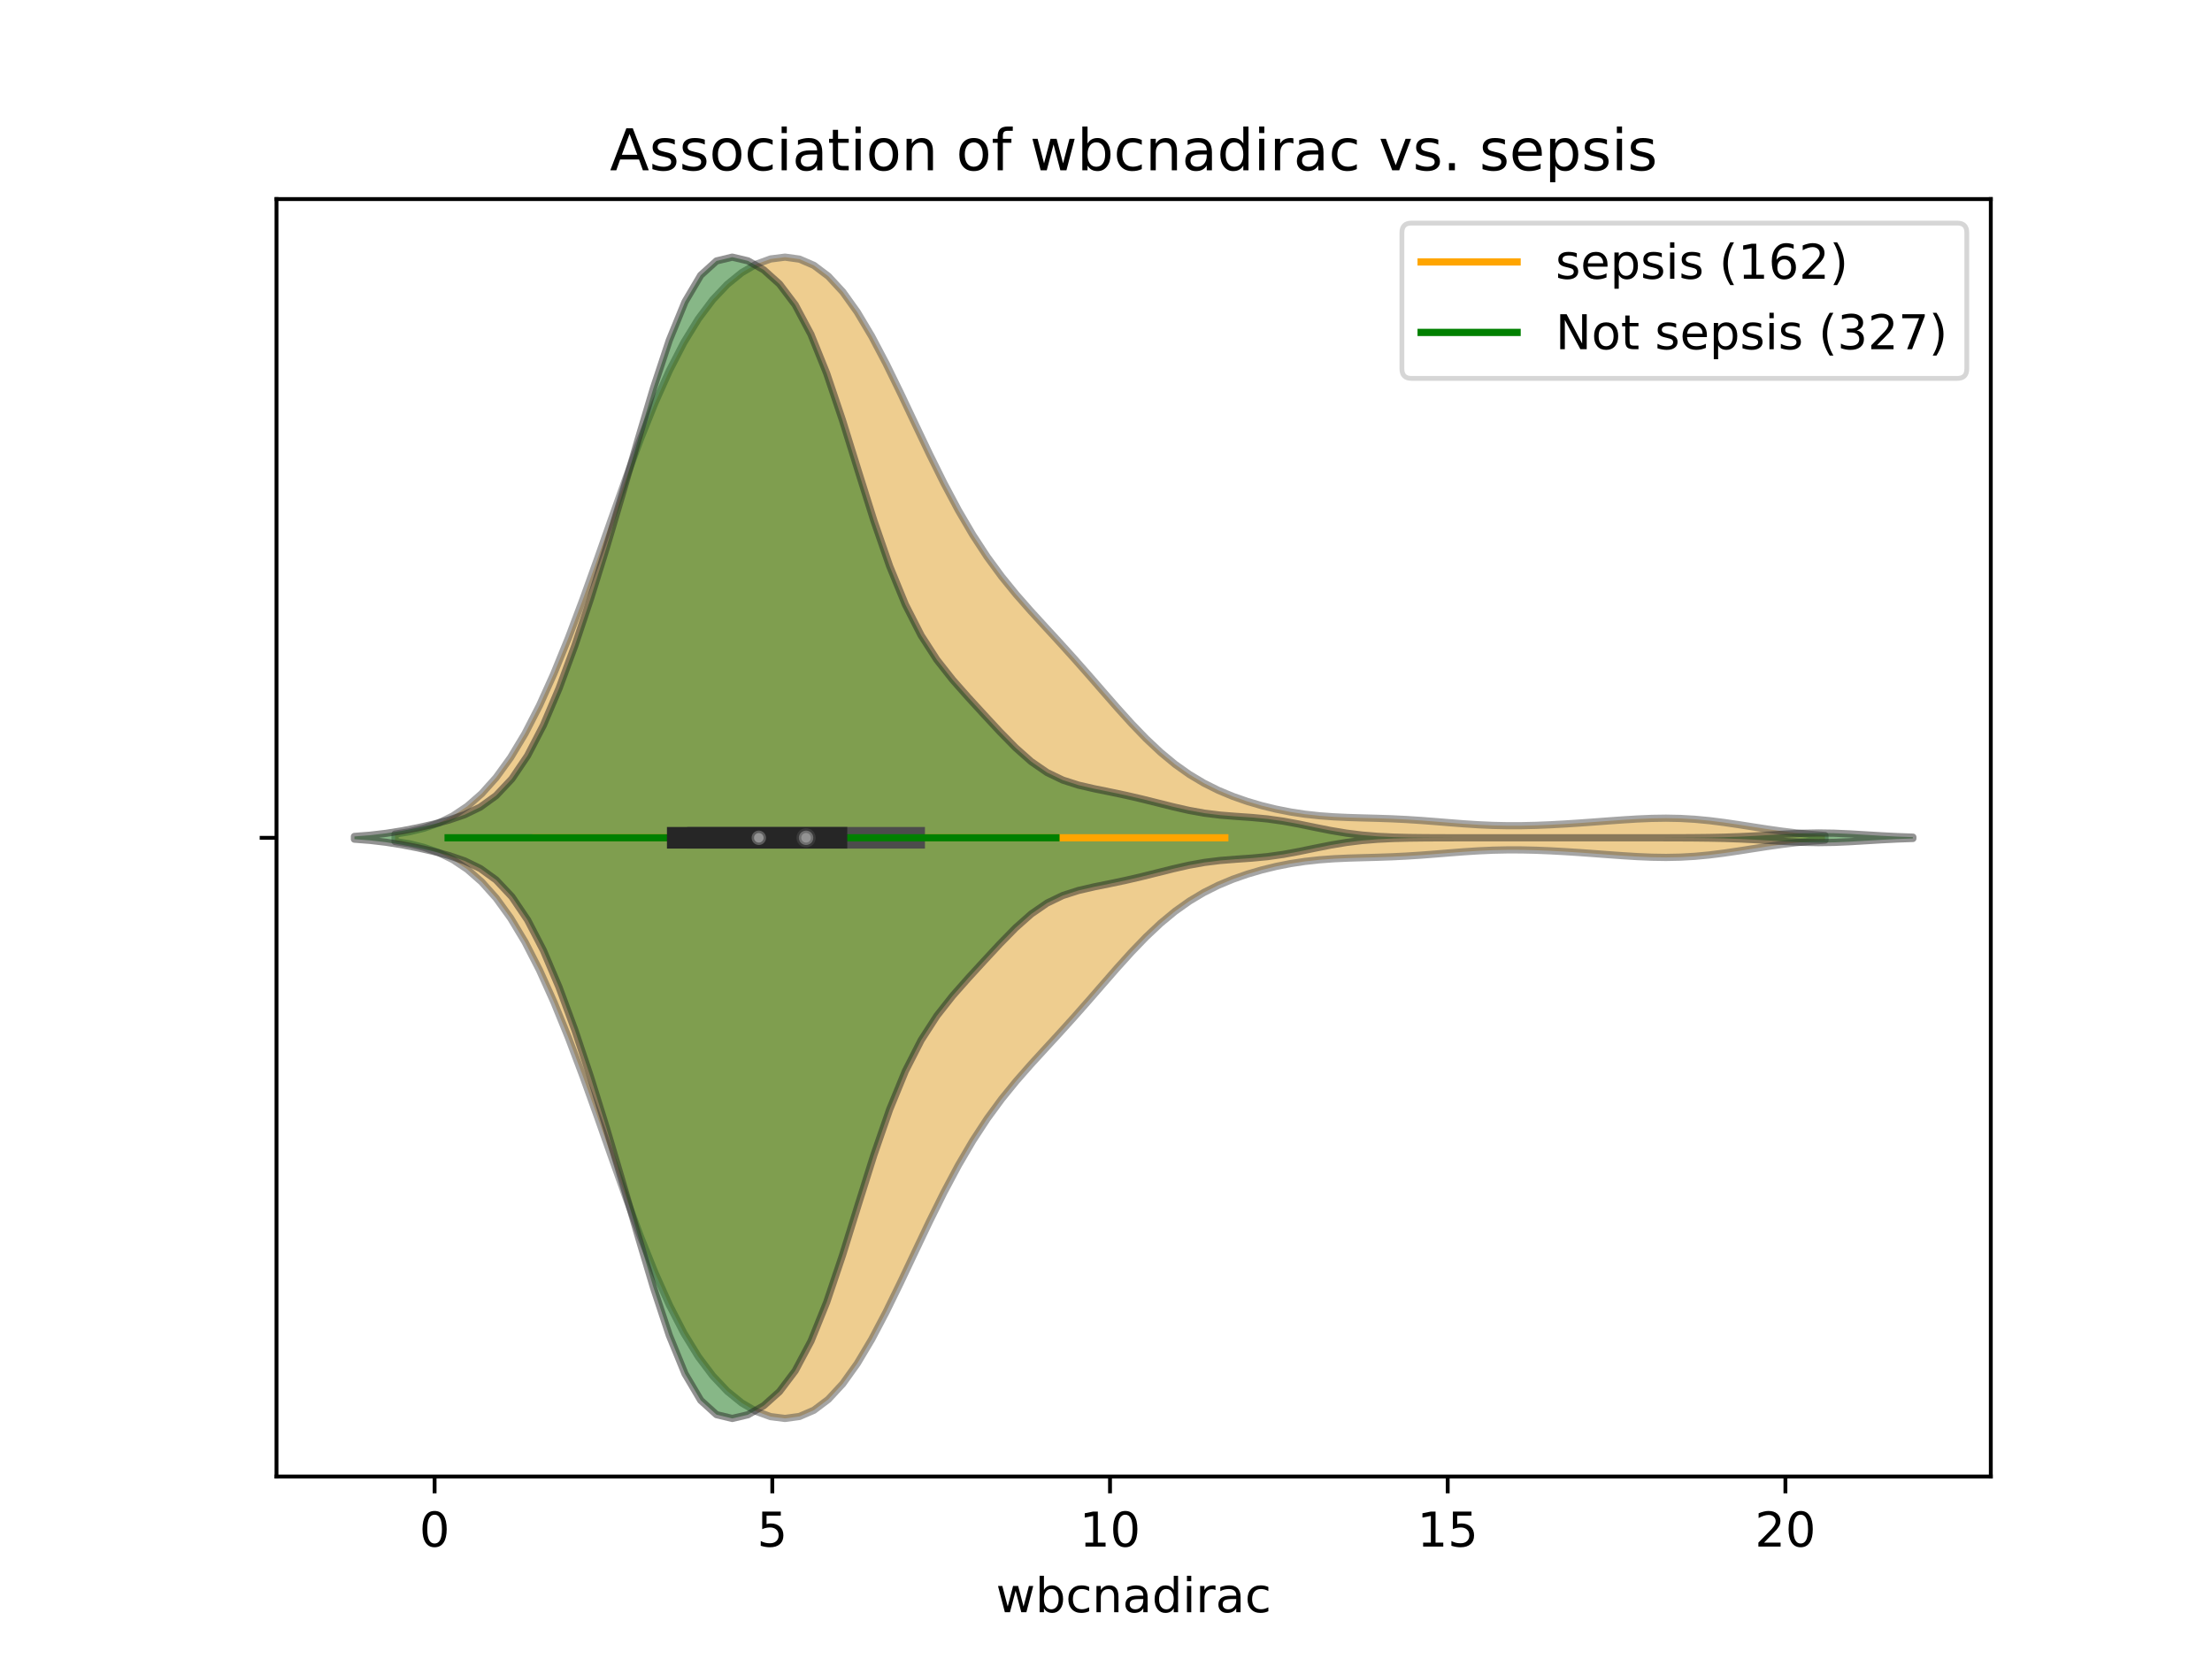 <?xml version="1.0" encoding="utf-8" standalone="no"?>
<!DOCTYPE svg PUBLIC "-//W3C//DTD SVG 1.1//EN"
  "http://www.w3.org/Graphics/SVG/1.1/DTD/svg11.dtd">
<!-- Created with matplotlib (https://matplotlib.org/) -->
<svg height="345.6pt" version="1.1" viewBox="0 0 460.8 345.6" width="460.8pt" xmlns="http://www.w3.org/2000/svg" xmlns:xlink="http://www.w3.org/1999/xlink">
 <defs>
  <style type="text/css">
*{stroke-linecap:butt;stroke-linejoin:round;}
  </style>
 </defs>
 <g id="figure_1">
  <g id="patch_1">
   <path d="M 0 345.6 
L 460.8 345.6 
L 460.8 0 
L 0 0 
z
" style="fill:#ffffff;"/>
  </g>
  <g id="axes_1">
   <g id="patch_2">
    <path d="M 57.6 307.584 
L 414.72 307.584 
L 414.72 41.472 
L 57.6 41.472 
z
" style="fill:#ffffff;"/>
   </g>
   <g id="PolyCollection_1">
    <defs>
     <path d="M 82.297 -170.298 
L 82.297 -171.846 
L 85.306 -172.335 
L 88.315 -173.069 
L 91.324 -174.131 
L 94.332 -175.617 
L 97.341 -177.629 
L 100.35 -180.269 
L 103.359 -183.631 
L 106.368 -187.788 
L 109.377 -192.787 
L 112.386 -198.637 
L 115.394 -205.303 
L 118.403 -212.698 
L 121.412 -220.685 
L 124.421 -229.072 
L 127.43 -237.628 
L 130.439 -246.092 
L 133.448 -254.199 
L 136.456 -261.711 
L 139.465 -268.439 
L 142.474 -274.271 
L 145.483 -279.171 
L 148.492 -283.172 
L 151.501 -286.352 
L 154.51 -288.795 
L 157.518 -290.558 
L 160.527 -291.651 
L 163.536 -292.032 
L 166.545 -291.619 
L 169.554 -290.317 
L 172.563 -288.052 
L 175.572 -284.798 
L 178.581 -280.594 
L 181.589 -275.551 
L 184.598 -269.843 
L 187.607 -263.69 
L 190.616 -257.336 
L 193.625 -251.021 
L 196.634 -244.958 
L 199.643 -239.31 
L 202.651 -234.175 
L 205.66 -229.578 
L 208.669 -225.479 
L 211.678 -221.78 
L 214.687 -218.353 
L 217.696 -215.063 
L 220.705 -211.793 
L 223.713 -208.467 
L 226.722 -205.062 
L 229.731 -201.605 
L 232.74 -198.165 
L 235.749 -194.836 
L 238.758 -191.716 
L 241.767 -188.886 
L 244.775 -186.396 
L 247.784 -184.26 
L 250.793 -182.461 
L 253.802 -180.959 
L 256.811 -179.705 
L 259.82 -178.654 
L 262.829 -177.771 
L 265.837 -177.037 
L 268.846 -176.444 
L 271.855 -175.987 
L 274.864 -175.657 
L 277.873 -175.438 
L 280.882 -175.302 
L 283.891 -175.212 
L 286.899 -175.132 
L 289.908 -175.03 
L 292.917 -174.884 
L 295.926 -174.691 
L 298.935 -174.461 
L 301.944 -174.216 
L 304.953 -173.983 
L 307.961 -173.79 
L 310.97 -173.655 
L 313.979 -173.591 
L 316.988 -173.596 
L 319.997 -173.665 
L 323.006 -173.787 
L 326.015 -173.951 
L 329.023 -174.146 
L 332.032 -174.361 
L 335.041 -174.586 
L 338.05 -174.801 
L 341.059 -174.987 
L 344.068 -175.115 
L 347.077 -175.161 
L 350.085 -175.102 
L 353.094 -174.928 
L 356.103 -174.643 
L 359.112 -174.265 
L 362.121 -173.823 
L 365.13 -173.353 
L 368.139 -172.889 
L 371.147 -172.463 
L 374.156 -172.094 
L 377.165 -171.793 
L 380.174 -171.56 
L 380.174 -170.584 
L 380.174 -170.584 
L 377.165 -170.351 
L 374.156 -170.05 
L 371.147 -169.681 
L 368.139 -169.255 
L 365.13 -168.791 
L 362.121 -168.321 
L 359.112 -167.879 
L 356.103 -167.501 
L 353.094 -167.216 
L 350.085 -167.042 
L 347.077 -166.983 
L 344.068 -167.029 
L 341.059 -167.157 
L 338.05 -167.343 
L 335.041 -167.558 
L 332.032 -167.783 
L 329.023 -167.998 
L 326.015 -168.193 
L 323.006 -168.357 
L 319.997 -168.479 
L 316.988 -168.548 
L 313.979 -168.553 
L 310.97 -168.489 
L 307.961 -168.354 
L 304.953 -168.161 
L 301.944 -167.928 
L 298.935 -167.683 
L 295.926 -167.453 
L 292.917 -167.26 
L 289.908 -167.114 
L 286.899 -167.012 
L 283.891 -166.932 
L 280.882 -166.842 
L 277.873 -166.706 
L 274.864 -166.487 
L 271.855 -166.157 
L 268.846 -165.7 
L 265.837 -165.107 
L 262.829 -164.373 
L 259.82 -163.49 
L 256.811 -162.439 
L 253.802 -161.185 
L 250.793 -159.683 
L 247.784 -157.884 
L 244.775 -155.748 
L 241.767 -153.258 
L 238.758 -150.428 
L 235.749 -147.308 
L 232.74 -143.979 
L 229.731 -140.539 
L 226.722 -137.082 
L 223.713 -133.677 
L 220.705 -130.351 
L 217.696 -127.081 
L 214.687 -123.791 
L 211.678 -120.364 
L 208.669 -116.665 
L 205.66 -112.566 
L 202.651 -107.969 
L 199.643 -102.834 
L 196.634 -97.186 
L 193.625 -91.123 
L 190.616 -84.808 
L 187.607 -78.454 
L 184.598 -72.301 
L 181.589 -66.593 
L 178.581 -61.55 
L 175.572 -57.346 
L 172.563 -54.092 
L 169.554 -51.827 
L 166.545 -50.525 
L 163.536 -50.112 
L 160.527 -50.493 
L 157.518 -51.586 
L 154.51 -53.349 
L 151.501 -55.792 
L 148.492 -58.972 
L 145.483 -62.973 
L 142.474 -67.873 
L 139.465 -73.705 
L 136.456 -80.433 
L 133.448 -87.945 
L 130.439 -96.052 
L 127.43 -104.516 
L 124.421 -113.072 
L 121.412 -121.459 
L 118.403 -129.446 
L 115.394 -136.841 
L 112.386 -143.507 
L 109.377 -149.357 
L 106.368 -154.356 
L 103.359 -158.513 
L 100.35 -161.875 
L 97.341 -164.515 
L 94.332 -166.527 
L 91.324 -168.013 
L 88.315 -169.075 
L 85.306 -169.809 
L 82.297 -170.298 
z
" id="ma1f09ca8c7" style="stroke:#4c4c4c;stroke-opacity:0.5;stroke-width:1.5;"/>
    </defs>
    <g clip-path="url(#pdb2f2f3afa)">
     <use style="fill:#df9c20;fill-opacity:0.5;stroke:#4c4c4c;stroke-opacity:0.5;stroke-width:1.5;" x="0" xlink:href="#ma1f09ca8c7" y="345.6"/>
    </g>
   </g>
   <g id="PolyCollection_2">
    <defs>
     <path d="M 73.833 -170.788 
L 73.833 -171.356 
L 77.112 -171.61 
L 80.391 -171.994 
L 83.671 -172.513 
L 86.95 -173.15 
L 90.229 -173.891 
L 93.509 -174.764 
L 96.788 -175.884 
L 100.067 -177.477 
L 103.347 -179.853 
L 106.626 -183.339 
L 109.905 -188.189 
L 113.185 -194.505 
L 116.464 -202.209 
L 119.743 -211.091 
L 123.023 -220.906 
L 126.302 -231.447 
L 129.581 -242.515 
L 132.861 -253.809 
L 136.14 -264.795 
L 139.42 -274.705 
L 142.699 -282.72 
L 145.978 -288.265 
L 149.258 -291.239 
L 152.537 -292.032 
L 155.816 -291.258 
L 159.096 -289.38 
L 162.375 -286.441 
L 165.654 -282.102 
L 168.934 -275.94 
L 172.213 -267.819 
L 175.492 -258.095 
L 178.772 -247.547 
L 182.051 -237.126 
L 185.33 -227.662 
L 188.61 -219.663 
L 191.889 -213.238 
L 195.168 -208.159 
L 198.448 -203.996 
L 201.727 -200.289 
L 205.006 -196.714 
L 208.286 -193.182 
L 211.565 -189.835 
L 214.844 -186.929 
L 218.124 -184.671 
L 221.403 -183.091 
L 224.682 -182.04 
L 227.962 -181.285 
L 231.241 -180.621 
L 234.52 -179.93 
L 237.8 -179.171 
L 241.079 -178.356 
L 244.358 -177.536 
L 247.638 -176.79 
L 250.917 -176.199 
L 254.196 -175.795 
L 257.476 -175.534 
L 260.755 -175.307 
L 264.034 -174.997 
L 267.314 -174.534 
L 270.593 -173.929 
L 273.872 -173.251 
L 277.152 -172.599 
L 280.431 -172.049 
L 283.71 -171.641 
L 286.99 -171.373 
L 290.269 -171.216 
L 293.548 -171.134 
L 296.828 -171.096 
L 300.107 -171.081 
L 303.386 -171.075 
L 306.666 -171.073 
L 309.945 -171.072 
L 313.224 -171.072 
L 316.504 -171.072 
L 319.783 -171.072 
L 323.062 -171.072 
L 326.342 -171.072 
L 329.621 -171.072 
L 332.9 -171.072 
L 336.18 -171.072 
L 339.459 -171.072 
L 342.739 -171.073 
L 346.018 -171.075 
L 349.297 -171.082 
L 352.577 -171.098 
L 355.856 -171.133 
L 359.135 -171.199 
L 362.415 -171.31 
L 365.694 -171.47 
L 368.973 -171.666 
L 372.253 -171.864 
L 375.532 -172.015 
L 378.811 -172.075 
L 382.091 -172.025 
L 385.37 -171.881 
L 388.649 -171.686 
L 391.929 -171.488 
L 395.208 -171.323 
L 398.487 -171.208 
L 398.487 -170.936 
L 398.487 -170.936 
L 395.208 -170.821 
L 391.929 -170.656 
L 388.649 -170.458 
L 385.37 -170.263 
L 382.091 -170.119 
L 378.811 -170.069 
L 375.532 -170.129 
L 372.253 -170.28 
L 368.973 -170.478 
L 365.694 -170.674 
L 362.415 -170.834 
L 359.135 -170.945 
L 355.856 -171.011 
L 352.577 -171.046 
L 349.297 -171.062 
L 346.018 -171.069 
L 342.739 -171.071 
L 339.459 -171.072 
L 336.18 -171.072 
L 332.9 -171.072 
L 329.621 -171.072 
L 326.342 -171.072 
L 323.062 -171.072 
L 319.783 -171.072 
L 316.504 -171.072 
L 313.224 -171.072 
L 309.945 -171.072 
L 306.666 -171.071 
L 303.386 -171.069 
L 300.107 -171.063 
L 296.828 -171.048 
L 293.548 -171.01 
L 290.269 -170.928 
L 286.99 -170.771 
L 283.71 -170.503 
L 280.431 -170.095 
L 277.152 -169.545 
L 273.872 -168.893 
L 270.593 -168.215 
L 267.314 -167.61 
L 264.034 -167.147 
L 260.755 -166.837 
L 257.476 -166.61 
L 254.196 -166.349 
L 250.917 -165.945 
L 247.638 -165.354 
L 244.358 -164.608 
L 241.079 -163.788 
L 237.8 -162.973 
L 234.52 -162.214 
L 231.241 -161.523 
L 227.962 -160.859 
L 224.682 -160.104 
L 221.403 -159.053 
L 218.124 -157.473 
L 214.844 -155.215 
L 211.565 -152.309 
L 208.286 -148.962 
L 205.006 -145.43 
L 201.727 -141.855 
L 198.448 -138.148 
L 195.168 -133.985 
L 191.889 -128.906 
L 188.61 -122.481 
L 185.33 -114.482 
L 182.051 -105.018 
L 178.772 -94.597 
L 175.492 -84.049 
L 172.213 -74.325 
L 168.934 -66.204 
L 165.654 -60.042 
L 162.375 -55.703 
L 159.096 -52.764 
L 155.816 -50.886 
L 152.537 -50.112 
L 149.258 -50.905 
L 145.978 -53.879 
L 142.699 -59.424 
L 139.42 -67.439 
L 136.14 -77.349 
L 132.861 -88.335 
L 129.581 -99.629 
L 126.302 -110.697 
L 123.023 -121.238 
L 119.743 -131.053 
L 116.464 -139.935 
L 113.185 -147.639 
L 109.905 -153.955 
L 106.626 -158.805 
L 103.347 -162.291 
L 100.067 -164.667 
L 96.788 -166.26 
L 93.509 -167.38 
L 90.229 -168.253 
L 86.95 -168.994 
L 83.671 -169.631 
L 80.391 -170.15 
L 77.112 -170.534 
L 73.833 -170.788 
z
" id="mf5705ace30" style="stroke:#262626;stroke-opacity:0.5;stroke-width:1.5;"/>
    </defs>
    <g clip-path="url(#pdb2f2f3afa)">
     <use style="fill:#107010;fill-opacity:0.5;stroke:#262626;stroke-opacity:0.5;stroke-width:1.5;" x="0" xlink:href="#mf5705ace30" y="345.6"/>
    </g>
   </g>
   <g id="matplotlib.axis_1">
    <g id="xtick_1">
     <g id="line2d_1">
      <defs>
       <path d="M 0 0 
L 0 3.5 
" id="maf502b1dc8" style="stroke:#000000;stroke-width:0.8;"/>
      </defs>
      <g>
       <use style="stroke:#000000;stroke-width:0.8;" x="90.536" xlink:href="#maf502b1dc8" y="307.584"/>
      </g>
     </g>
     <g id="text_1">
      <!-- 0 -->
      <defs>
       <path d="M 31.781 66.406 
Q 24.172 66.406 20.328 58.906 
Q 16.5 51.422 16.5 36.375 
Q 16.5 21.391 20.328 13.891 
Q 24.172 6.391 31.781 6.391 
Q 39.453 6.391 43.281 13.891 
Q 47.125 21.391 47.125 36.375 
Q 47.125 51.422 43.281 58.906 
Q 39.453 66.406 31.781 66.406 
z
M 31.781 74.219 
Q 44.047 74.219 50.516 64.516 
Q 56.984 54.828 56.984 36.375 
Q 56.984 17.969 50.516 8.266 
Q 44.047 -1.422 31.781 -1.422 
Q 19.531 -1.422 13.062 8.266 
Q 6.594 17.969 6.594 36.375 
Q 6.594 54.828 13.062 64.516 
Q 19.531 74.219 31.781 74.219 
z
" id="DejaVuSans-48"/>
      </defs>
      <g transform="translate(87.355 322.182)scale(0.1 -0.1)">
       <use xlink:href="#DejaVuSans-48"/>
      </g>
     </g>
    </g>
    <g id="xtick_2">
     <g id="line2d_2">
      <g>
       <use style="stroke:#000000;stroke-width:0.8;" x="160.886" xlink:href="#maf502b1dc8" y="307.584"/>
      </g>
     </g>
     <g id="text_2">
      <!-- 5 -->
      <defs>
       <path d="M 10.797 72.906 
L 49.516 72.906 
L 49.516 64.594 
L 19.828 64.594 
L 19.828 46.734 
Q 21.969 47.469 24.109 47.828 
Q 26.266 48.188 28.422 48.188 
Q 40.625 48.188 47.75 41.5 
Q 54.891 34.812 54.891 23.391 
Q 54.891 11.625 47.562 5.094 
Q 40.234 -1.422 26.906 -1.422 
Q 22.312 -1.422 17.547 -0.641 
Q 12.797 0.141 7.719 1.703 
L 7.719 11.625 
Q 12.109 9.234 16.797 8.062 
Q 21.484 6.891 26.703 6.891 
Q 35.156 6.891 40.078 11.328 
Q 45.016 15.766 45.016 23.391 
Q 45.016 31 40.078 35.438 
Q 35.156 39.891 26.703 39.891 
Q 22.75 39.891 18.812 39.016 
Q 14.891 38.141 10.797 36.281 
z
" id="DejaVuSans-53"/>
      </defs>
      <g transform="translate(157.705 322.182)scale(0.1 -0.1)">
       <use xlink:href="#DejaVuSans-53"/>
      </g>
     </g>
    </g>
    <g id="xtick_3">
     <g id="line2d_3">
      <g>
       <use style="stroke:#000000;stroke-width:0.8;" x="231.236" xlink:href="#maf502b1dc8" y="307.584"/>
      </g>
     </g>
     <g id="text_3">
      <!-- 10 -->
      <defs>
       <path d="M 12.406 8.297 
L 28.516 8.297 
L 28.516 63.922 
L 10.984 60.406 
L 10.984 69.391 
L 28.422 72.906 
L 38.281 72.906 
L 38.281 8.297 
L 54.391 8.297 
L 54.391 0 
L 12.406 0 
z
" id="DejaVuSans-49"/>
      </defs>
      <g transform="translate(224.873 322.182)scale(0.1 -0.1)">
       <use xlink:href="#DejaVuSans-49"/>
       <use x="63.623" xlink:href="#DejaVuSans-48"/>
      </g>
     </g>
    </g>
    <g id="xtick_4">
     <g id="line2d_4">
      <g>
       <use style="stroke:#000000;stroke-width:0.8;" x="301.585" xlink:href="#maf502b1dc8" y="307.584"/>
      </g>
     </g>
     <g id="text_4">
      <!-- 15 -->
      <g transform="translate(295.223 322.182)scale(0.1 -0.1)">
       <use xlink:href="#DejaVuSans-49"/>
       <use x="63.623" xlink:href="#DejaVuSans-53"/>
      </g>
     </g>
    </g>
    <g id="xtick_5">
     <g id="line2d_5">
      <g>
       <use style="stroke:#000000;stroke-width:0.8;" x="371.935" xlink:href="#maf502b1dc8" y="307.584"/>
      </g>
     </g>
     <g id="text_5">
      <!-- 20 -->
      <defs>
       <path d="M 19.188 8.297 
L 53.609 8.297 
L 53.609 0 
L 7.328 0 
L 7.328 8.297 
Q 12.938 14.109 22.625 23.891 
Q 32.328 33.688 34.812 36.531 
Q 39.547 41.844 41.422 45.531 
Q 43.312 49.219 43.312 52.781 
Q 43.312 58.594 39.234 62.25 
Q 35.156 65.922 28.609 65.922 
Q 23.969 65.922 18.812 64.312 
Q 13.672 62.703 7.812 59.422 
L 7.812 69.391 
Q 13.766 71.781 18.938 73 
Q 24.125 74.219 28.422 74.219 
Q 39.75 74.219 46.484 68.547 
Q 53.219 62.891 53.219 53.422 
Q 53.219 48.922 51.531 44.891 
Q 49.859 40.875 45.406 35.406 
Q 44.188 33.984 37.641 27.219 
Q 31.109 20.453 19.188 8.297 
z
" id="DejaVuSans-50"/>
      </defs>
      <g transform="translate(365.572 322.182)scale(0.1 -0.1)">
       <use xlink:href="#DejaVuSans-50"/>
       <use x="63.623" xlink:href="#DejaVuSans-48"/>
      </g>
     </g>
    </g>
    <g id="text_6">
     <!-- wbcnadirac -->
     <defs>
      <path d="M 4.203 54.688 
L 13.188 54.688 
L 24.422 12.016 
L 35.594 54.688 
L 46.188 54.688 
L 57.422 12.016 
L 68.609 54.688 
L 77.594 54.688 
L 63.281 0 
L 52.688 0 
L 40.922 44.828 
L 29.109 0 
L 18.5 0 
z
" id="DejaVuSans-119"/>
      <path d="M 48.688 27.297 
Q 48.688 37.203 44.609 42.844 
Q 40.531 48.484 33.406 48.484 
Q 26.266 48.484 22.188 42.844 
Q 18.109 37.203 18.109 27.297 
Q 18.109 17.391 22.188 11.75 
Q 26.266 6.109 33.406 6.109 
Q 40.531 6.109 44.609 11.75 
Q 48.688 17.391 48.688 27.297 
z
M 18.109 46.391 
Q 20.953 51.266 25.266 53.625 
Q 29.594 56 35.594 56 
Q 45.562 56 51.781 48.094 
Q 58.016 40.188 58.016 27.297 
Q 58.016 14.406 51.781 6.484 
Q 45.562 -1.422 35.594 -1.422 
Q 29.594 -1.422 25.266 0.953 
Q 20.953 3.328 18.109 8.203 
L 18.109 0 
L 9.078 0 
L 9.078 75.984 
L 18.109 75.984 
z
" id="DejaVuSans-98"/>
      <path d="M 48.781 52.594 
L 48.781 44.188 
Q 44.969 46.297 41.141 47.344 
Q 37.312 48.391 33.406 48.391 
Q 24.656 48.391 19.812 42.844 
Q 14.984 37.312 14.984 27.297 
Q 14.984 17.281 19.812 11.734 
Q 24.656 6.203 33.406 6.203 
Q 37.312 6.203 41.141 7.25 
Q 44.969 8.297 48.781 10.406 
L 48.781 2.094 
Q 45.016 0.344 40.984 -0.531 
Q 36.969 -1.422 32.422 -1.422 
Q 20.062 -1.422 12.781 6.344 
Q 5.516 14.109 5.516 27.297 
Q 5.516 40.672 12.859 48.328 
Q 20.219 56 33.016 56 
Q 37.156 56 41.109 55.141 
Q 45.062 54.297 48.781 52.594 
z
" id="DejaVuSans-99"/>
      <path d="M 54.891 33.016 
L 54.891 0 
L 45.906 0 
L 45.906 32.719 
Q 45.906 40.484 42.875 44.328 
Q 39.844 48.188 33.797 48.188 
Q 26.516 48.188 22.312 43.547 
Q 18.109 38.922 18.109 30.906 
L 18.109 0 
L 9.078 0 
L 9.078 54.688 
L 18.109 54.688 
L 18.109 46.188 
Q 21.344 51.125 25.703 53.562 
Q 30.078 56 35.797 56 
Q 45.219 56 50.047 50.172 
Q 54.891 44.344 54.891 33.016 
z
" id="DejaVuSans-110"/>
      <path d="M 34.281 27.484 
Q 23.391 27.484 19.188 25 
Q 14.984 22.516 14.984 16.5 
Q 14.984 11.719 18.141 8.906 
Q 21.297 6.109 26.703 6.109 
Q 34.188 6.109 38.703 11.406 
Q 43.219 16.703 43.219 25.484 
L 43.219 27.484 
z
M 52.203 31.203 
L 52.203 0 
L 43.219 0 
L 43.219 8.297 
Q 40.141 3.328 35.547 0.953 
Q 30.953 -1.422 24.312 -1.422 
Q 15.922 -1.422 10.953 3.297 
Q 6 8.016 6 15.922 
Q 6 25.141 12.172 29.828 
Q 18.359 34.516 30.609 34.516 
L 43.219 34.516 
L 43.219 35.406 
Q 43.219 41.609 39.141 45 
Q 35.062 48.391 27.688 48.391 
Q 23 48.391 18.547 47.266 
Q 14.109 46.141 10.016 43.891 
L 10.016 52.203 
Q 14.938 54.109 19.578 55.047 
Q 24.219 56 28.609 56 
Q 40.484 56 46.344 49.844 
Q 52.203 43.703 52.203 31.203 
z
" id="DejaVuSans-97"/>
      <path d="M 45.406 46.391 
L 45.406 75.984 
L 54.391 75.984 
L 54.391 0 
L 45.406 0 
L 45.406 8.203 
Q 42.578 3.328 38.25 0.953 
Q 33.938 -1.422 27.875 -1.422 
Q 17.969 -1.422 11.734 6.484 
Q 5.516 14.406 5.516 27.297 
Q 5.516 40.188 11.734 48.094 
Q 17.969 56 27.875 56 
Q 33.938 56 38.25 53.625 
Q 42.578 51.266 45.406 46.391 
z
M 14.797 27.297 
Q 14.797 17.391 18.875 11.75 
Q 22.953 6.109 30.078 6.109 
Q 37.203 6.109 41.297 11.75 
Q 45.406 17.391 45.406 27.297 
Q 45.406 37.203 41.297 42.844 
Q 37.203 48.484 30.078 48.484 
Q 22.953 48.484 18.875 42.844 
Q 14.797 37.203 14.797 27.297 
z
" id="DejaVuSans-100"/>
      <path d="M 9.422 54.688 
L 18.406 54.688 
L 18.406 0 
L 9.422 0 
z
M 9.422 75.984 
L 18.406 75.984 
L 18.406 64.594 
L 9.422 64.594 
z
" id="DejaVuSans-105"/>
      <path d="M 41.109 46.297 
Q 39.594 47.172 37.812 47.578 
Q 36.031 48 33.891 48 
Q 26.266 48 22.188 43.047 
Q 18.109 38.094 18.109 28.812 
L 18.109 0 
L 9.078 0 
L 9.078 54.688 
L 18.109 54.688 
L 18.109 46.188 
Q 20.953 51.172 25.484 53.578 
Q 30.031 56 36.531 56 
Q 37.453 56 38.578 55.875 
Q 39.703 55.766 41.062 55.516 
z
" id="DejaVuSans-114"/>
     </defs>
     <g transform="translate(207.483 335.861)scale(0.1 -0.1)">
      <use xlink:href="#DejaVuSans-119"/>
      <use x="81.787" xlink:href="#DejaVuSans-98"/>
      <use x="145.264" xlink:href="#DejaVuSans-99"/>
      <use x="200.244" xlink:href="#DejaVuSans-110"/>
      <use x="263.623" xlink:href="#DejaVuSans-97"/>
      <use x="324.902" xlink:href="#DejaVuSans-100"/>
      <use x="388.379" xlink:href="#DejaVuSans-105"/>
      <use x="416.162" xlink:href="#DejaVuSans-114"/>
      <use x="457.275" xlink:href="#DejaVuSans-97"/>
      <use x="518.555" xlink:href="#DejaVuSans-99"/>
     </g>
    </g>
   </g>
   <g id="matplotlib.axis_2">
    <g id="ytick_1">
     <g id="line2d_6">
      <defs>
       <path d="M 0 0 
L -3.5 0 
" id="m506c38253e" style="stroke:#000000;stroke-width:0.8;"/>
      </defs>
      <g>
       <use style="stroke:#000000;stroke-width:0.8;" x="57.6" xlink:href="#m506c38253e" y="174.528"/>
      </g>
     </g>
    </g>
   </g>
   <g id="line2d_7">
    <path clip-path="url(#pdb2f2f3afa)" d="M 111.641 174.528 
L 255.154 174.528 
" style="fill:none;stroke:#ffa500;stroke-linecap:square;stroke-width:1.5;"/>
   </g>
   <g id="line2d_8">
    <path clip-path="url(#pdb2f2f3afa)" d="M 145.409 174.528 
L 190.433 174.528 
" style="fill:none;stroke:#4c4c4c;stroke-linecap:square;stroke-width:4.5;"/>
   </g>
   <g id="line2d_9">
    <path clip-path="url(#pdb2f2f3afa)" d="M 93.35 174.528 
L 219.98 174.528 
" style="fill:none;stroke:#008000;stroke-linecap:square;stroke-width:1.5;"/>
   </g>
   <g id="line2d_10">
    <path clip-path="url(#pdb2f2f3afa)" d="M 141.188 174.528 
L 174.252 174.528 
" style="fill:none;stroke:#262626;stroke-linecap:square;stroke-width:4.5;"/>
   </g>
   <g id="patch_3">
    <path d="M 57.6 307.584 
L 57.6 41.472 
" style="fill:none;stroke:#000000;stroke-linecap:square;stroke-linejoin:miter;stroke-width:0.8;"/>
   </g>
   <g id="patch_4">
    <path d="M 414.72 307.584 
L 414.72 41.472 
" style="fill:none;stroke:#000000;stroke-linecap:square;stroke-linejoin:miter;stroke-width:0.8;"/>
   </g>
   <g id="patch_5">
    <path d="M 57.6 307.584 
L 414.72 307.584 
" style="fill:none;stroke:#000000;stroke-linecap:square;stroke-linejoin:miter;stroke-width:0.8;"/>
   </g>
   <g id="patch_6">
    <path d="M 57.6 41.472 
L 414.72 41.472 
" style="fill:none;stroke:#000000;stroke-linecap:square;stroke-linejoin:miter;stroke-width:0.8;"/>
   </g>
   <g id="PathCollection_1">
    <defs>
     <path d="M 0 1.5 
C 0.398 1.5 0.779 1.342 1.061 1.061 
C 1.342 0.779 1.5 0.398 1.5 0 
C 1.5 -0.398 1.342 -0.779 1.061 -1.061 
C 0.779 -1.342 0.398 -1.5 0 -1.5 
C -0.398 -1.5 -0.779 -1.342 -1.061 -1.061 
C -1.342 -0.779 -1.5 -0.398 -1.5 0 
C -1.5 0.398 -1.342 0.779 -1.061 1.061 
C -0.779 1.342 -0.398 1.5 0 1.5 
z
" id="m23ae4070c4" style="stroke:#4c4c4c;stroke-opacity:0.5;"/>
    </defs>
    <g clip-path="url(#pdb2f2f3afa)">
     <use style="fill:#ffffff;fill-opacity:0.5;stroke:#4c4c4c;stroke-opacity:0.5;" x="167.921" xlink:href="#m23ae4070c4" y="174.528"/>
    </g>
   </g>
   <g id="PathCollection_2">
    <defs>
     <path d="M 0 1.5 
C 0.398 1.5 0.779 1.342 1.061 1.061 
C 1.342 0.779 1.5 0.398 1.5 0 
C 1.5 -0.398 1.342 -0.779 1.061 -1.061 
C 0.779 -1.342 0.398 -1.5 0 -1.5 
C -0.398 -1.5 -0.779 -1.342 -1.061 -1.061 
C -1.342 -0.779 -1.5 -0.398 -1.5 0 
C -1.5 0.398 -1.342 0.779 -1.061 1.061 
C -0.779 1.342 -0.398 1.5 0 1.5 
z
" id="m66d22e5631" style="stroke:#262626;stroke-opacity:0.5;"/>
    </defs>
    <g clip-path="url(#pdb2f2f3afa)">
     <use style="fill:#ffffff;fill-opacity:0.5;stroke:#262626;stroke-opacity:0.5;" x="158.072" xlink:href="#m66d22e5631" y="174.528"/>
    </g>
   </g>
   <g id="text_7">
    <!-- Association of wbcnadirac vs. sepsis -->
    <defs>
     <path d="M 34.188 63.188 
L 20.797 26.906 
L 47.609 26.906 
z
M 28.609 72.906 
L 39.797 72.906 
L 67.578 0 
L 57.328 0 
L 50.688 18.703 
L 17.828 18.703 
L 11.188 0 
L 0.781 0 
z
" id="DejaVuSans-65"/>
     <path d="M 44.281 53.078 
L 44.281 44.578 
Q 40.484 46.531 36.375 47.5 
Q 32.281 48.484 27.875 48.484 
Q 21.188 48.484 17.844 46.438 
Q 14.5 44.391 14.5 40.281 
Q 14.5 37.156 16.891 35.375 
Q 19.281 33.594 26.516 31.984 
L 29.594 31.297 
Q 39.156 29.25 43.188 25.516 
Q 47.219 21.781 47.219 15.094 
Q 47.219 7.469 41.188 3.016 
Q 35.156 -1.422 24.609 -1.422 
Q 20.219 -1.422 15.453 -0.562 
Q 10.688 0.297 5.422 2 
L 5.422 11.281 
Q 10.406 8.688 15.234 7.391 
Q 20.062 6.109 24.812 6.109 
Q 31.156 6.109 34.562 8.281 
Q 37.984 10.453 37.984 14.406 
Q 37.984 18.062 35.516 20.016 
Q 33.062 21.969 24.703 23.781 
L 21.578 24.516 
Q 13.234 26.266 9.516 29.906 
Q 5.812 33.547 5.812 39.891 
Q 5.812 47.609 11.281 51.797 
Q 16.75 56 26.812 56 
Q 31.781 56 36.172 55.266 
Q 40.578 54.547 44.281 53.078 
z
" id="DejaVuSans-115"/>
     <path d="M 30.609 48.391 
Q 23.391 48.391 19.188 42.75 
Q 14.984 37.109 14.984 27.297 
Q 14.984 17.484 19.156 11.844 
Q 23.344 6.203 30.609 6.203 
Q 37.797 6.203 41.984 11.859 
Q 46.188 17.531 46.188 27.297 
Q 46.188 37.016 41.984 42.703 
Q 37.797 48.391 30.609 48.391 
z
M 30.609 56 
Q 42.328 56 49.016 48.375 
Q 55.719 40.766 55.719 27.297 
Q 55.719 13.875 49.016 6.219 
Q 42.328 -1.422 30.609 -1.422 
Q 18.844 -1.422 12.172 6.219 
Q 5.516 13.875 5.516 27.297 
Q 5.516 40.766 12.172 48.375 
Q 18.844 56 30.609 56 
z
" id="DejaVuSans-111"/>
     <path d="M 18.312 70.219 
L 18.312 54.688 
L 36.812 54.688 
L 36.812 47.703 
L 18.312 47.703 
L 18.312 18.016 
Q 18.312 11.328 20.141 9.422 
Q 21.969 7.516 27.594 7.516 
L 36.812 7.516 
L 36.812 0 
L 27.594 0 
Q 17.188 0 13.234 3.875 
Q 9.281 7.766 9.281 18.016 
L 9.281 47.703 
L 2.688 47.703 
L 2.688 54.688 
L 9.281 54.688 
L 9.281 70.219 
z
" id="DejaVuSans-116"/>
     <path id="DejaVuSans-32"/>
     <path d="M 37.109 75.984 
L 37.109 68.5 
L 28.516 68.5 
Q 23.688 68.5 21.797 66.547 
Q 19.922 64.594 19.922 59.516 
L 19.922 54.688 
L 34.719 54.688 
L 34.719 47.703 
L 19.922 47.703 
L 19.922 0 
L 10.891 0 
L 10.891 47.703 
L 2.297 47.703 
L 2.297 54.688 
L 10.891 54.688 
L 10.891 58.5 
Q 10.891 67.625 15.141 71.797 
Q 19.391 75.984 28.609 75.984 
z
" id="DejaVuSans-102"/>
     <path d="M 2.984 54.688 
L 12.5 54.688 
L 29.594 8.797 
L 46.688 54.688 
L 56.203 54.688 
L 35.688 0 
L 23.484 0 
z
" id="DejaVuSans-118"/>
     <path d="M 10.688 12.406 
L 21 12.406 
L 21 0 
L 10.688 0 
z
" id="DejaVuSans-46"/>
     <path d="M 56.203 29.594 
L 56.203 25.203 
L 14.891 25.203 
Q 15.484 15.922 20.484 11.062 
Q 25.484 6.203 34.422 6.203 
Q 39.594 6.203 44.453 7.469 
Q 49.312 8.734 54.109 11.281 
L 54.109 2.781 
Q 49.266 0.734 44.188 -0.344 
Q 39.109 -1.422 33.891 -1.422 
Q 20.797 -1.422 13.156 6.188 
Q 5.516 13.812 5.516 26.812 
Q 5.516 40.234 12.766 48.109 
Q 20.016 56 32.328 56 
Q 43.359 56 49.781 48.891 
Q 56.203 41.797 56.203 29.594 
z
M 47.219 32.234 
Q 47.125 39.594 43.094 43.984 
Q 39.062 48.391 32.422 48.391 
Q 24.906 48.391 20.391 44.141 
Q 15.875 39.891 15.188 32.172 
z
" id="DejaVuSans-101"/>
     <path d="M 18.109 8.203 
L 18.109 -20.797 
L 9.078 -20.797 
L 9.078 54.688 
L 18.109 54.688 
L 18.109 46.391 
Q 20.953 51.266 25.266 53.625 
Q 29.594 56 35.594 56 
Q 45.562 56 51.781 48.094 
Q 58.016 40.188 58.016 27.297 
Q 58.016 14.406 51.781 6.484 
Q 45.562 -1.422 35.594 -1.422 
Q 29.594 -1.422 25.266 0.953 
Q 20.953 3.328 18.109 8.203 
z
M 48.688 27.297 
Q 48.688 37.203 44.609 42.844 
Q 40.531 48.484 33.406 48.484 
Q 26.266 48.484 22.188 42.844 
Q 18.109 37.203 18.109 27.297 
Q 18.109 17.391 22.188 11.75 
Q 26.266 6.109 33.406 6.109 
Q 40.531 6.109 44.609 11.75 
Q 48.688 17.391 48.688 27.297 
z
" id="DejaVuSans-112"/>
    </defs>
    <g transform="translate(127.045 35.472)scale(0.12 -0.12)">
     <use xlink:href="#DejaVuSans-65"/>
     <use x="68.408" xlink:href="#DejaVuSans-115"/>
     <use x="120.508" xlink:href="#DejaVuSans-115"/>
     <use x="172.607" xlink:href="#DejaVuSans-111"/>
     <use x="233.789" xlink:href="#DejaVuSans-99"/>
     <use x="288.77" xlink:href="#DejaVuSans-105"/>
     <use x="316.553" xlink:href="#DejaVuSans-97"/>
     <use x="377.832" xlink:href="#DejaVuSans-116"/>
     <use x="417.041" xlink:href="#DejaVuSans-105"/>
     <use x="444.824" xlink:href="#DejaVuSans-111"/>
     <use x="506.006" xlink:href="#DejaVuSans-110"/>
     <use x="569.385" xlink:href="#DejaVuSans-32"/>
     <use x="601.172" xlink:href="#DejaVuSans-111"/>
     <use x="662.354" xlink:href="#DejaVuSans-102"/>
     <use x="697.559" xlink:href="#DejaVuSans-32"/>
     <use x="729.346" xlink:href="#DejaVuSans-119"/>
     <use x="811.133" xlink:href="#DejaVuSans-98"/>
     <use x="874.609" xlink:href="#DejaVuSans-99"/>
     <use x="929.59" xlink:href="#DejaVuSans-110"/>
     <use x="992.969" xlink:href="#DejaVuSans-97"/>
     <use x="1054.248" xlink:href="#DejaVuSans-100"/>
     <use x="1117.725" xlink:href="#DejaVuSans-105"/>
     <use x="1145.508" xlink:href="#DejaVuSans-114"/>
     <use x="1186.621" xlink:href="#DejaVuSans-97"/>
     <use x="1247.9" xlink:href="#DejaVuSans-99"/>
     <use x="1302.881" xlink:href="#DejaVuSans-32"/>
     <use x="1334.668" xlink:href="#DejaVuSans-118"/>
     <use x="1393.848" xlink:href="#DejaVuSans-115"/>
     <use x="1445.947" xlink:href="#DejaVuSans-46"/>
     <use x="1477.734" xlink:href="#DejaVuSans-32"/>
     <use x="1509.521" xlink:href="#DejaVuSans-115"/>
     <use x="1561.621" xlink:href="#DejaVuSans-101"/>
     <use x="1623.145" xlink:href="#DejaVuSans-112"/>
     <use x="1686.621" xlink:href="#DejaVuSans-115"/>
     <use x="1738.721" xlink:href="#DejaVuSans-105"/>
     <use x="1766.504" xlink:href="#DejaVuSans-115"/>
    </g>
   </g>
   <g id="legend_1">
    <g id="patch_7">
     <path d="M 294.045 78.828 
L 407.72 78.828 
Q 409.72 78.828 409.72 76.828 
L 409.72 48.472 
Q 409.72 46.472 407.72 46.472 
L 294.045 46.472 
Q 292.045 46.472 292.045 48.472 
L 292.045 76.828 
Q 292.045 78.828 294.045 78.828 
z
" style="fill:#ffffff;opacity:0.8;stroke:#cccccc;stroke-linejoin:miter;"/>
    </g>
    <g id="line2d_11">
     <path d="M 296.045 54.57 
L 316.045 54.57 
" style="fill:none;stroke:#ffa500;stroke-linecap:square;stroke-width:1.5;"/>
    </g>
    <g id="line2d_12"/>
    <g id="text_8">
     <!-- sepsis (162) -->
     <defs>
      <path d="M 31 75.875 
Q 24.469 64.656 21.281 53.656 
Q 18.109 42.672 18.109 31.391 
Q 18.109 20.125 21.312 9.062 
Q 24.516 -2 31 -13.188 
L 23.188 -13.188 
Q 15.875 -1.703 12.234 9.375 
Q 8.594 20.453 8.594 31.391 
Q 8.594 42.281 12.203 53.312 
Q 15.828 64.359 23.188 75.875 
z
" id="DejaVuSans-40"/>
      <path d="M 33.016 40.375 
Q 26.375 40.375 22.484 35.828 
Q 18.609 31.297 18.609 23.391 
Q 18.609 15.531 22.484 10.953 
Q 26.375 6.391 33.016 6.391 
Q 39.656 6.391 43.531 10.953 
Q 47.406 15.531 47.406 23.391 
Q 47.406 31.297 43.531 35.828 
Q 39.656 40.375 33.016 40.375 
z
M 52.594 71.297 
L 52.594 62.312 
Q 48.875 64.062 45.094 64.984 
Q 41.312 65.922 37.594 65.922 
Q 27.828 65.922 22.672 59.328 
Q 17.531 52.734 16.797 39.406 
Q 19.672 43.656 24.016 45.922 
Q 28.375 48.188 33.594 48.188 
Q 44.578 48.188 50.953 41.516 
Q 57.328 34.859 57.328 23.391 
Q 57.328 12.156 50.688 5.359 
Q 44.047 -1.422 33.016 -1.422 
Q 20.359 -1.422 13.672 8.266 
Q 6.984 17.969 6.984 36.375 
Q 6.984 53.656 15.188 63.938 
Q 23.391 74.219 37.203 74.219 
Q 40.922 74.219 44.703 73.484 
Q 48.484 72.75 52.594 71.297 
z
" id="DejaVuSans-54"/>
      <path d="M 8.016 75.875 
L 15.828 75.875 
Q 23.141 64.359 26.781 53.312 
Q 30.422 42.281 30.422 31.391 
Q 30.422 20.453 26.781 9.375 
Q 23.141 -1.703 15.828 -13.188 
L 8.016 -13.188 
Q 14.5 -2 17.703 9.062 
Q 20.906 20.125 20.906 31.391 
Q 20.906 42.672 17.703 53.656 
Q 14.5 64.656 8.016 75.875 
z
" id="DejaVuSans-41"/>
     </defs>
     <g transform="translate(324.045 58.07)scale(0.1 -0.1)">
      <use xlink:href="#DejaVuSans-115"/>
      <use x="52.1" xlink:href="#DejaVuSans-101"/>
      <use x="113.623" xlink:href="#DejaVuSans-112"/>
      <use x="177.1" xlink:href="#DejaVuSans-115"/>
      <use x="229.199" xlink:href="#DejaVuSans-105"/>
      <use x="256.982" xlink:href="#DejaVuSans-115"/>
      <use x="309.082" xlink:href="#DejaVuSans-32"/>
      <use x="340.869" xlink:href="#DejaVuSans-40"/>
      <use x="379.883" xlink:href="#DejaVuSans-49"/>
      <use x="443.506" xlink:href="#DejaVuSans-54"/>
      <use x="507.129" xlink:href="#DejaVuSans-50"/>
      <use x="570.752" xlink:href="#DejaVuSans-41"/>
     </g>
    </g>
    <g id="line2d_13">
     <path d="M 296.045 69.249 
L 316.045 69.249 
" style="fill:none;stroke:#008000;stroke-linecap:square;stroke-width:1.5;"/>
    </g>
    <g id="line2d_14"/>
    <g id="text_9">
     <!-- Not sepsis (327) -->
     <defs>
      <path d="M 9.812 72.906 
L 23.094 72.906 
L 55.422 11.922 
L 55.422 72.906 
L 64.984 72.906 
L 64.984 0 
L 51.703 0 
L 19.391 60.984 
L 19.391 0 
L 9.812 0 
z
" id="DejaVuSans-78"/>
      <path d="M 40.578 39.312 
Q 47.656 37.797 51.625 33 
Q 55.609 28.219 55.609 21.188 
Q 55.609 10.406 48.188 4.484 
Q 40.766 -1.422 27.094 -1.422 
Q 22.516 -1.422 17.656 -0.516 
Q 12.797 0.391 7.625 2.203 
L 7.625 11.719 
Q 11.719 9.328 16.594 8.109 
Q 21.484 6.891 26.812 6.891 
Q 36.078 6.891 40.938 10.547 
Q 45.797 14.203 45.797 21.188 
Q 45.797 27.641 41.281 31.266 
Q 36.766 34.906 28.719 34.906 
L 20.219 34.906 
L 20.219 43.016 
L 29.109 43.016 
Q 36.375 43.016 40.234 45.922 
Q 44.094 48.828 44.094 54.297 
Q 44.094 59.906 40.109 62.906 
Q 36.141 65.922 28.719 65.922 
Q 24.656 65.922 20.016 65.031 
Q 15.375 64.156 9.812 62.312 
L 9.812 71.094 
Q 15.438 72.656 20.344 73.438 
Q 25.25 74.219 29.594 74.219 
Q 40.828 74.219 47.359 69.109 
Q 53.906 64.016 53.906 55.328 
Q 53.906 49.266 50.438 45.094 
Q 46.969 40.922 40.578 39.312 
z
" id="DejaVuSans-51"/>
      <path d="M 8.203 72.906 
L 55.078 72.906 
L 55.078 68.703 
L 28.609 0 
L 18.312 0 
L 43.219 64.594 
L 8.203 64.594 
z
" id="DejaVuSans-55"/>
     </defs>
     <g transform="translate(324.045 72.749)scale(0.1 -0.1)">
      <use xlink:href="#DejaVuSans-78"/>
      <use x="74.805" xlink:href="#DejaVuSans-111"/>
      <use x="135.986" xlink:href="#DejaVuSans-116"/>
      <use x="175.195" xlink:href="#DejaVuSans-32"/>
      <use x="206.982" xlink:href="#DejaVuSans-115"/>
      <use x="259.082" xlink:href="#DejaVuSans-101"/>
      <use x="320.605" xlink:href="#DejaVuSans-112"/>
      <use x="384.082" xlink:href="#DejaVuSans-115"/>
      <use x="436.182" xlink:href="#DejaVuSans-105"/>
      <use x="463.965" xlink:href="#DejaVuSans-115"/>
      <use x="516.064" xlink:href="#DejaVuSans-32"/>
      <use x="547.852" xlink:href="#DejaVuSans-40"/>
      <use x="586.865" xlink:href="#DejaVuSans-51"/>
      <use x="650.488" xlink:href="#DejaVuSans-50"/>
      <use x="714.111" xlink:href="#DejaVuSans-55"/>
      <use x="777.734" xlink:href="#DejaVuSans-41"/>
     </g>
    </g>
   </g>
  </g>
 </g>
 <defs>
  <clipPath id="pdb2f2f3afa">
   <rect height="266.112" width="357.12" x="57.6" y="41.472"/>
  </clipPath>
 </defs>
</svg>
